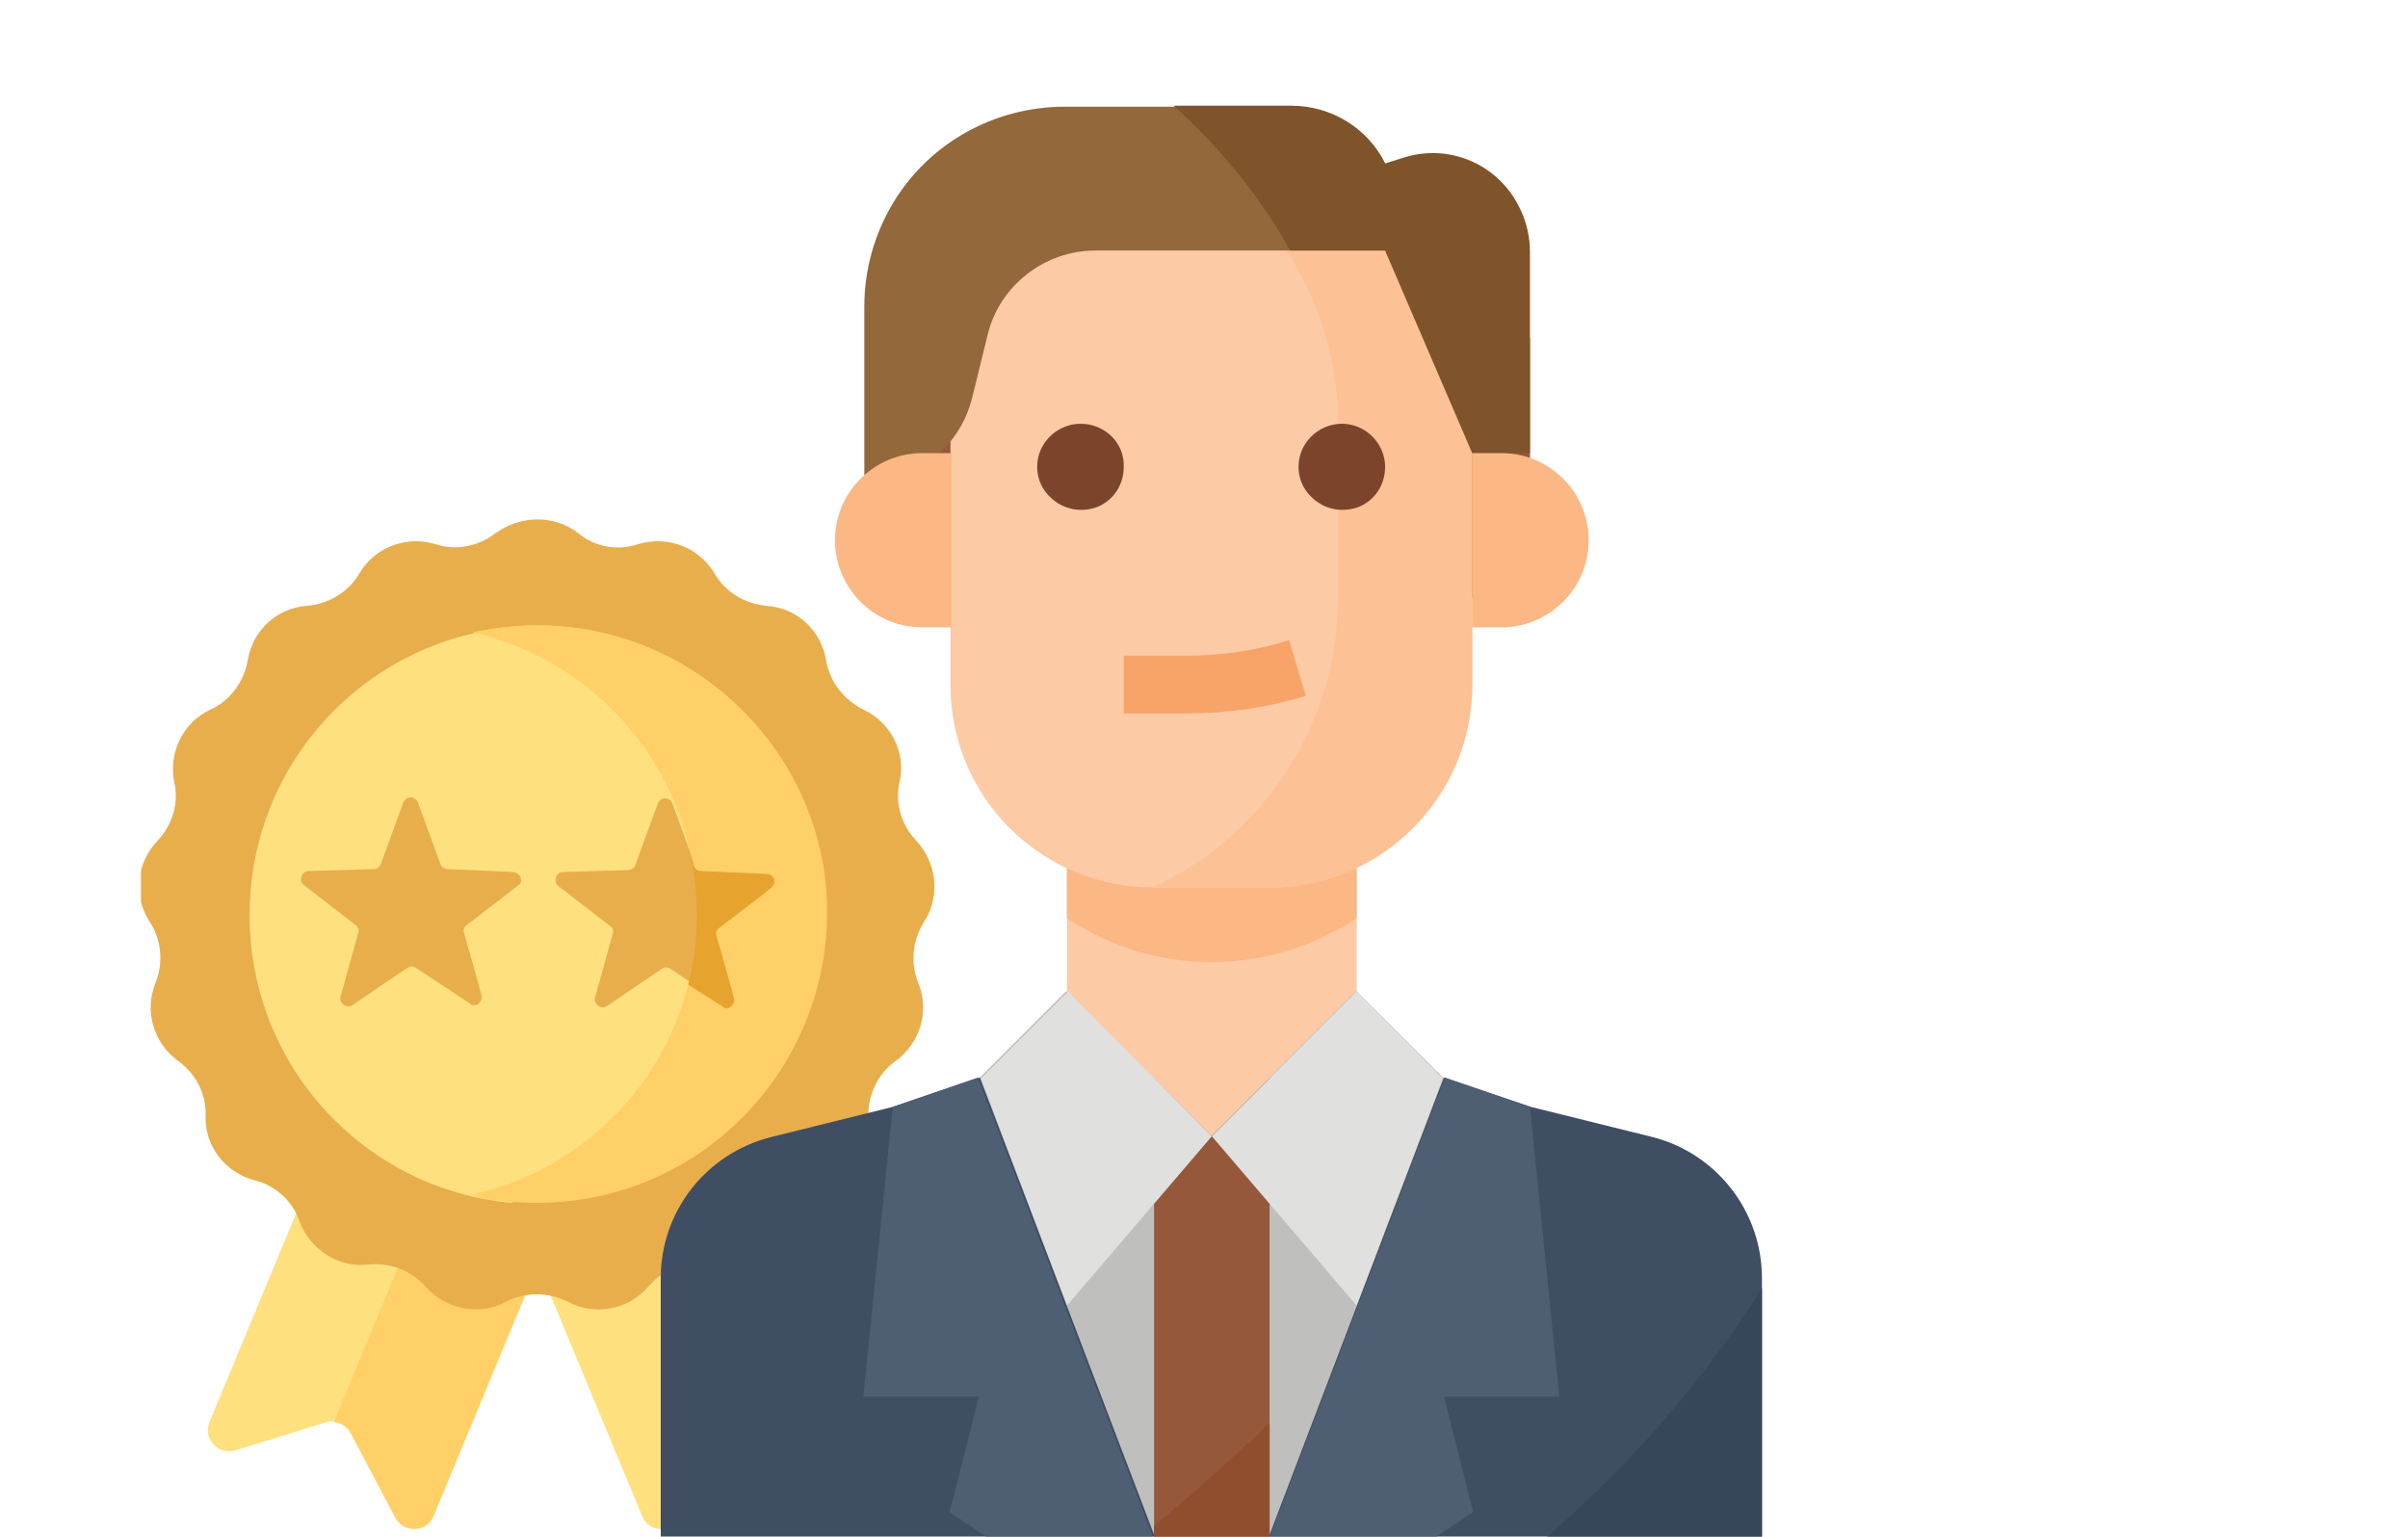 <?xml version="1.0" encoding="utf-8"?>
<!-- Generator: Adobe Illustrator 25.1.0, SVG Export Plug-In . SVG Version: 6.00 Build 0)  -->
<svg version="1.1" id="Layer_1" xmlns="http://www.w3.org/2000/svg" xmlns:xlink="http://www.w3.org/1999/xlink" x="0px" y="0px"
	 viewBox="0 0 246 157" style="enable-background:new 0 0 246 157;" xml:space="preserve">
<style type="text/css">
	.st0{clip-path:url(#SVGID_2_);}
	.st1{clip-path:url(#SVGID_4_);fill:#FFE07E;}
	.st2{clip-path:url(#SVGID_4_);fill:#FFD067;}
	.st3{clip-path:url(#SVGID_4_);fill:#E8AE4C;}
	.st4{fill:#FFE07E;}
	.st5{fill:#FFD067;}
	.st6{fill:#E8AE4C;}
	.st7{fill:#FCCAA5;}
	.st8{fill:#BFBFBD;}
	.st9{fill:#96583B;}
	.st10{fill:#904E2E;}
	.st11{fill:#E0E0DE;}
	.st12{fill:#FBB784;}
	.st13{fill:#F8A469;}
	.st14{fill:#3F4E63;}
	.st15{fill:#38465A;}
	.st16{fill:#23303D;}
	.st17{fill:#4E5E73;}
	.st18{fill:#FCC194;}
	.st19{fill:#93683B;}
	.st20{fill:#7F542A;}
	.st21{fill:#7B442B;}
	.st22{fill:#E6A42E;}
	.st23{opacity:0.15;clip-path:url(#SVGID_2_);fill:none;}
</style>
<g>
	<defs>
		<rect id="SVGID_1_" x="-0.1" y="-0.1" width="246.1" height="157.2"/>
	</defs>
	<clipPath id="SVGID_2_">
		<use xlink:href="#SVGID_1_"  style="overflow:visible;"/>
	</clipPath>
	<g class="st0">
		<g>
			<defs>
				<rect id="SVGID_3_" x="14.4" y="53" width="81.1" height="103.2"/>
			</defs>
			<clipPath id="SVGID_4_">
				<use xlink:href="#SVGID_3_"  style="overflow:visible;"/>
			</clipPath>
			<path class="st1" d="M35.1,144.8l14.4-34.7l-11.5-4.8l-16.6,40c-0.7,1.7,0.9,3.4,2.6,2.9l9.4-2.9c0.3-0.1,0.5-0.1,0.8-0.1
				L35.1,144.8z M35.1,144.8"/>
			<path class="st2" d="M48.8,109.9l-14.7,35.4c0.7,0.1,1.4,0.5,1.7,1.1l4.6,8.7c0.9,1.6,3.2,1.5,3.9-0.2l16.6-40L48.8,109.9z
				 M48.8,109.9"/>
			<path class="st1" d="M61.4,109.7l-12.4,5.2l16.6,40c0.7,1.7,3,1.8,3.9,0.2l4.6-8.7c0.1-0.3,0.3-0.5,0.6-0.7l1.1-1.4L61.4,109.7z
				 M61.4,109.7"/>
			<path class="st2" d="M88.5,145.3l-16.6-40l-12.1,5l14.6,35.4c0.5-0.4,1.3-0.6,2-0.4l9.4,2.9C87.7,148.7,89.2,147,88.5,145.3
				L88.5,145.3z M88.5,145.3"/>
			<path class="st3" d="M59.1,54.5c1.7,1.4,4,1.8,6.1,1.1c3-0.9,6.2,0.3,7.8,3c1.1,1.9,3.1,3.1,5.3,3.3c3.1,0.2,5.6,2.5,6.1,5.6
				c0.4,2.2,1.8,4,3.8,5c2.8,1.3,4.4,4.4,3.7,7.4c-0.5,2.2,0.2,4.4,1.7,6c2.1,2.2,2.5,5.7,0.8,8.3c-1.2,1.9-1.4,4.2-0.6,6.2
				c1.2,2.9,0.2,6.2-2.3,8c-1.8,1.3-2.8,3.4-2.8,5.6c0.1,3.1-2,5.9-5,6.6c-2.1,0.6-3.9,2.1-4.6,4.2c-1.1,2.9-4,4.7-7.1,4.4
				c-2.2-0.3-4.4,0.6-5.8,2.3c-2,2.3-5.4,3-8.2,1.5c-2-1-4.3-1-6.3,0c-2.7,1.5-6.1,0.8-8.2-1.5c-1.5-1.7-3.6-2.5-5.8-2.3
				c-3.1,0.4-6-1.5-7.1-4.4c-0.7-2.1-2.5-3.7-4.6-4.2c-3-0.8-5.1-3.5-5-6.6c0.1-2.2-1-4.3-2.8-5.6c-2.5-1.8-3.5-5.1-2.3-8
				c0.8-2,0.6-4.4-0.6-6.2c-1.7-2.6-1.4-6,0.8-8.3c1.5-1.6,2.2-3.8,1.7-6c-0.6-3,0.9-6.1,3.7-7.4c2-0.9,3.4-2.8,3.8-5
				c0.5-3.1,3-5.4,6.1-5.6c2.2-0.2,4.2-1.4,5.3-3.3c1.6-2.7,4.8-3.9,7.8-3c2.1,0.7,4.4,0.2,6.1-1.1C53.2,52.6,56.7,52.6,59.1,54.5
				L59.1,54.5z M59.1,54.5"/>
		</g>
		<path class="st4" d="M73.2,93.5c0-13.6-8.8-25.2-21-29.4c-15,1.4-26.7,14-26.7,29.4c0,15.4,11.7,28,26.7,29.4
			C64.4,118.7,73.2,107.1,73.2,93.5L73.2,93.5z M73.2,93.5"/>
		<path class="st5" d="M54.9,63.9c-2.3,0-4.5,0.3-6.6,0.7c13.1,3,22.9,14.7,22.9,28.8c0,14-9.8,25.8-22.9,28.8
			c2.1,0.5,4.3,0.7,6.6,0.7c16.3,0,29.5-13.2,29.5-29.5C84.5,77.2,71.2,63.9,54.9,63.9L54.9,63.9z M54.9,63.9"/>
		<path class="st6" d="M52.4,89.1l-2-0.1c0,0,0,0,0,0l-4.7-0.2c-0.3,0-0.6-0.2-0.7-0.5l-2.3-6.3c-0.3-0.7-1.2-0.7-1.5,0l-2.3,6.3
			c-0.1,0.3-0.4,0.5-0.7,0.5l-6.7,0.2c-0.7,0-1,1-0.5,1.4l5.3,4.1c0.3,0.2,0.4,0.5,0.3,0.8l-1.8,6.5c-0.2,0.7,0.6,1.3,1.2,0.9
			l5.6-3.8c0.3-0.2,0.6-0.2,0.9,0l5.3,3.5c0,0,0,0,0,0l0.3,0.2c0,0,0.1,0.1,0.1,0.1c0,0,0,0,0,0c0,0,0.1,0,0.1,0c0,0,0,0,0,0
			c0.1,0,0.1,0,0.2,0c0,0,0,0,0,0c0,0,0.1,0,0.1,0c0,0,0,0,0,0c0,0,0,0,0,0c0.3-0.1,0.6-0.4,0.6-0.8c0,0,0,0,0,0c0,0,0,0,0,0
			c0,0,0-0.1,0-0.1l-0.3-1.2c0,0,0,0,0,0l-1.5-5.3c-0.1-0.3,0-0.6,0.3-0.8l4.3-3.3c0,0,0,0,0,0l1-0.8C53.5,90.1,53.2,89.2,52.4,89.1
			z"/>
		<g>
			<path class="st7" d="M109,101.3V80.6h29.6v20.7l8.9,8.9l-23.7,62.2l-23.7-62.2L109,101.3z M109,101.3"/>
			<path class="st8" d="M147.4,110.2l-23.7,62.2l-23.7-62.2l8.9-8.9l14.8,14.8l14.8-14.8L147.4,110.2z M147.4,110.2"/>
			<path class="st8" d="M100.1,110.2l23.7,62.2l23.7-62.2l-8.9-8.9l-14.8,14.8L109,101.3L100.1,110.2z M100.1,110.2"/>
			<path class="st9" d="M129.7,110.2v62.2h-11.8v-62.2l5.9,5.9L129.7,110.2z M129.7,110.2"/>
			<path class="st10" d="M129.7,145.4v26.9h-11.8v-16.4C121.9,152.6,125.8,149.1,129.7,145.4L129.7,145.4z M129.7,145.4"/>
			<path class="st11" d="M123.8,116.1l-14.8,17.3l-8.8-23.2l8.9-8.9L123.8,116.1z M123.8,116.1"/>
			<path class="st11" d="M147.4,110.2l-8.8,23.2l-14.8-17.3l14.8-14.8L147.4,110.2z M147.4,110.2"/>
			<path class="st12" d="M138.6,93.8v-7.3H109v7.3C117.9,99.8,129.6,99.8,138.6,93.8L138.6,93.8z M138.6,93.8"/>
			<path class="st13" d="M120.4,71.7"/>
			<path class="st14" d="M180,130.6v56.5H67.5v-56.5c0-6.8,4.6-12.7,11.2-14.4l12.5-3.1l8.9-3l23.7,62.2l23.7-62.2l8.9,3l12.5,3.1
				C175.4,117.9,180,123.8,180,130.6L180,130.6z M180,130.6"/>
			<path class="st15" d="M180,131.6v55.6h-80C127.2,179.3,160,163.4,180,131.6L180,131.6z M180,131.6"/>
			<rect x="120.8" y="172.3" class="st16" width="5.9" height="14.8"/>
			<rect x="109" y="175.3" class="st16" width="5.9" height="5.9"/>
			<rect x="85.3" y="160.5" class="st16" width="5.9" height="26.6"/>
			<rect x="156.3" y="160.5" class="st16" width="5.9" height="26.6"/>
			<path class="st17" d="M91.2,113.1l-3,29.6h11.8l-3,11.8l26.6,17.8l-23.7-62.2L91.2,113.1z M91.2,113.1"/>
			<g>
				<path class="st17" d="M156.3,113.1l3,29.6h-11.8l3,11.8l-26.6,17.8l23.7-62.2L156.3,113.1z M156.3,113.1"/>
			</g>
		</g>
		<rect x="91.2" y="34.5" class="st9" width="65.1" height="26.6"/>
		<path class="st7" d="M117.7,90.7c-11.4-0.1-20.6-9.3-20.6-20.7V43.3c0-14.4,11.4-26.2,25.8-26.6c0.3,0,0.6,0,0.9,0
			c14.7,0,26.6,11.9,26.6,26.6l0,0V70c0,11.4-9.3,20.7-20.7,20.7"/>
		<path class="st7" d="M150.4,43.3"/>
		<path class="st18" d="M117.7,90.7c11.6-5.3,19-16.9,19-29.6V43.3c0-10.6-5.2-20.5-13.8-26.6c0.3,0,0.6,0,0.9,0
			c14.7,0,26.6,11.9,26.6,26.6l0,0V70c0,11.4-9.3,20.7-20.7,20.7"/>
		<path class="st18" d="M150.4,43.3"/>
		<path class="st13" d="M121.1,72.9h-6.3V67h6.3c3.6,0,7.2-0.5,10.6-1.6l1.7,5.7C129.5,72.3,125.3,72.9,121.1,72.9L121.1,72.9z
			 M121.1,72.9"/>
		<path class="st19" d="M141.5,16.7v8.9h-29.6c-5.2,0-9.8,3.6-11,8.6l-1.6,6.5c-1.3,5.1-5.8,8.6-11,8.6v-18c0-3.7,1-7.3,2.9-10.5
			c3.7-6.2,10.4-9.9,17.6-9.9h23.2C136,10.8,139.7,13.1,141.5,16.7L141.5,16.7z M141.5,16.7"/>
		<path class="st20" d="M141.5,16.7v8.9l8.9,20.7h5.9V25.7c0-2-0.6-3.9-1.7-5.6c-2.5-3.8-7.2-5.4-11.5-3.9L141.5,16.7z M141.5,16.7"
			/>
		<path class="st12" d="M153.4,46.3h-3v17.8h3c4.9,0,8.9-4,8.9-8.9S158.3,46.3,153.4,46.3L153.4,46.3z M153.4,46.3"/>
		<path class="st12" d="M94.3,46.3h-0.1c-4.9,0-8.9,4-8.9,8.9s4,8.9,8.9,8.9h3V46.3H94.3z M94.3,46.3"/>
		<path class="st21" d="M110.4,43.3c-1.8,0-3.4,1.1-4.1,2.7c-0.7,1.7-0.3,3.6,1,4.8c1.3,1.3,3.2,1.6,4.8,1c1.7-0.7,2.7-2.3,2.7-4.1
			C114.9,45.3,112.9,43.3,110.4,43.3L110.4,43.3z M110.4,43.3"/>
		<path class="st21" d="M137.1,43.3c-1.8,0-3.4,1.1-4.1,2.7c-0.7,1.7-0.3,3.6,1,4.8c1.3,1.3,3.2,1.6,4.8,1c1.7-0.7,2.7-2.3,2.7-4.1
			C141.5,45.3,139.5,43.3,137.1,43.3L137.1,43.3z M137.1,43.3"/>
		<path class="st20" d="M141.5,16.7c-1.8-3.6-5.5-5.9-9.6-5.9h-12c4.2,3.8,8.6,8.8,11.9,14.8h9.7V16.7z M141.5,16.7"/>
		<g>
			<path class="st6" d="M70.7,87.6l-2-5.5c-0.3-0.7-1.2-0.7-1.5,0l-2.3,6.3c-0.1,0.3-0.4,0.5-0.7,0.5l-6.7,0.2c-0.7,0-1,1-0.5,1.4
				l5.3,4.1c0.3,0.2,0.4,0.5,0.3,0.8l-1.8,6.5c-0.2,0.7,0.6,1.3,1.2,0.9l5.6-3.8c0.3-0.2,0.6-0.2,0.9,0l2.1,1.4
				c0.6-2.3,0.9-4.6,0.9-7.1C71.3,91.5,71.1,89.5,70.7,87.6z"/>
			<path class="st5" d="M54.9,63.9c-2.3,0-4.5,0.3-6.6,0.7c11.3,2.6,20.1,11.6,22.4,22.9l0.3,0.8c0.1,0.3,0.4,0.5,0.7,0.5l4.7,0.2
				c0,0,0,0,0,0l2,0.1c0.7,0,1,1,0.5,1.4l-1,0.8c0,0,0,0,0,0l-4.3,3.3c-0.3,0.2-0.4,0.5-0.3,0.8l1.5,5.3c0,0,0,0,0,0l0.3,1.2
				c0,0,0,0.1,0,0.1c0,0,0,0,0,0c0,0,0,0,0,0c0,0.4-0.2,0.7-0.6,0.8c0,0,0,0,0,0c0,0,0,0,0,0c0,0-0.1,0-0.1,0c0,0,0,0,0,0
				c0,0-0.1,0-0.2,0c0,0,0,0,0,0c0,0-0.1,0-0.1,0c0,0,0,0,0,0c-0.1,0-0.1,0-0.1-0.1l-0.3-0.2c0,0,0,0,0,0l-3.2-2.2
				c-2.7,10.8-11.2,19.2-22.1,21.7c2.1,0.5,4.3,0.7,6.6,0.7c16.3,0,29.5-13.2,29.5-29.5C84.5,77.2,71.2,63.9,54.9,63.9z"/>
			<path class="st22" d="M73.6,102.7l0.3,0.2c0,0,0.1,0.1,0.1,0.1c0,0,0,0,0,0c0,0,0.1,0,0.1,0c0,0,0,0,0,0c0.1,0,0.1,0,0.2,0
				c0,0,0,0,0,0c0,0,0.1,0,0.1,0c0,0,0,0,0,0c0,0,0,0,0,0c0.3-0.1,0.6-0.4,0.6-0.8c0,0,0,0,0,0c0,0,0,0,0,0c0,0,0-0.1,0-0.1
				l-0.3-1.2c0,0,0,0,0,0l-1.5-5.3c-0.1-0.3,0-0.6,0.3-0.8l4.3-3.3c0,0,0,0,0,0l1-0.8c0.6-0.5,0.3-1.4-0.5-1.4l-2-0.1c0,0,0,0,0,0
				l-4.7-0.2c-0.3,0-0.6-0.2-0.7-0.5l-0.3-0.8c0.4,1.9,0.6,3.8,0.6,5.8c0,2.4-0.3,4.8-0.9,7.1L73.6,102.7
				C73.6,102.7,73.6,102.7,73.6,102.7z"/>
		</g>
	</g>
	<rect x="-0.1" y="12.5" class="st23" width="246.1" height="182.7"/>
</g>
</svg>
